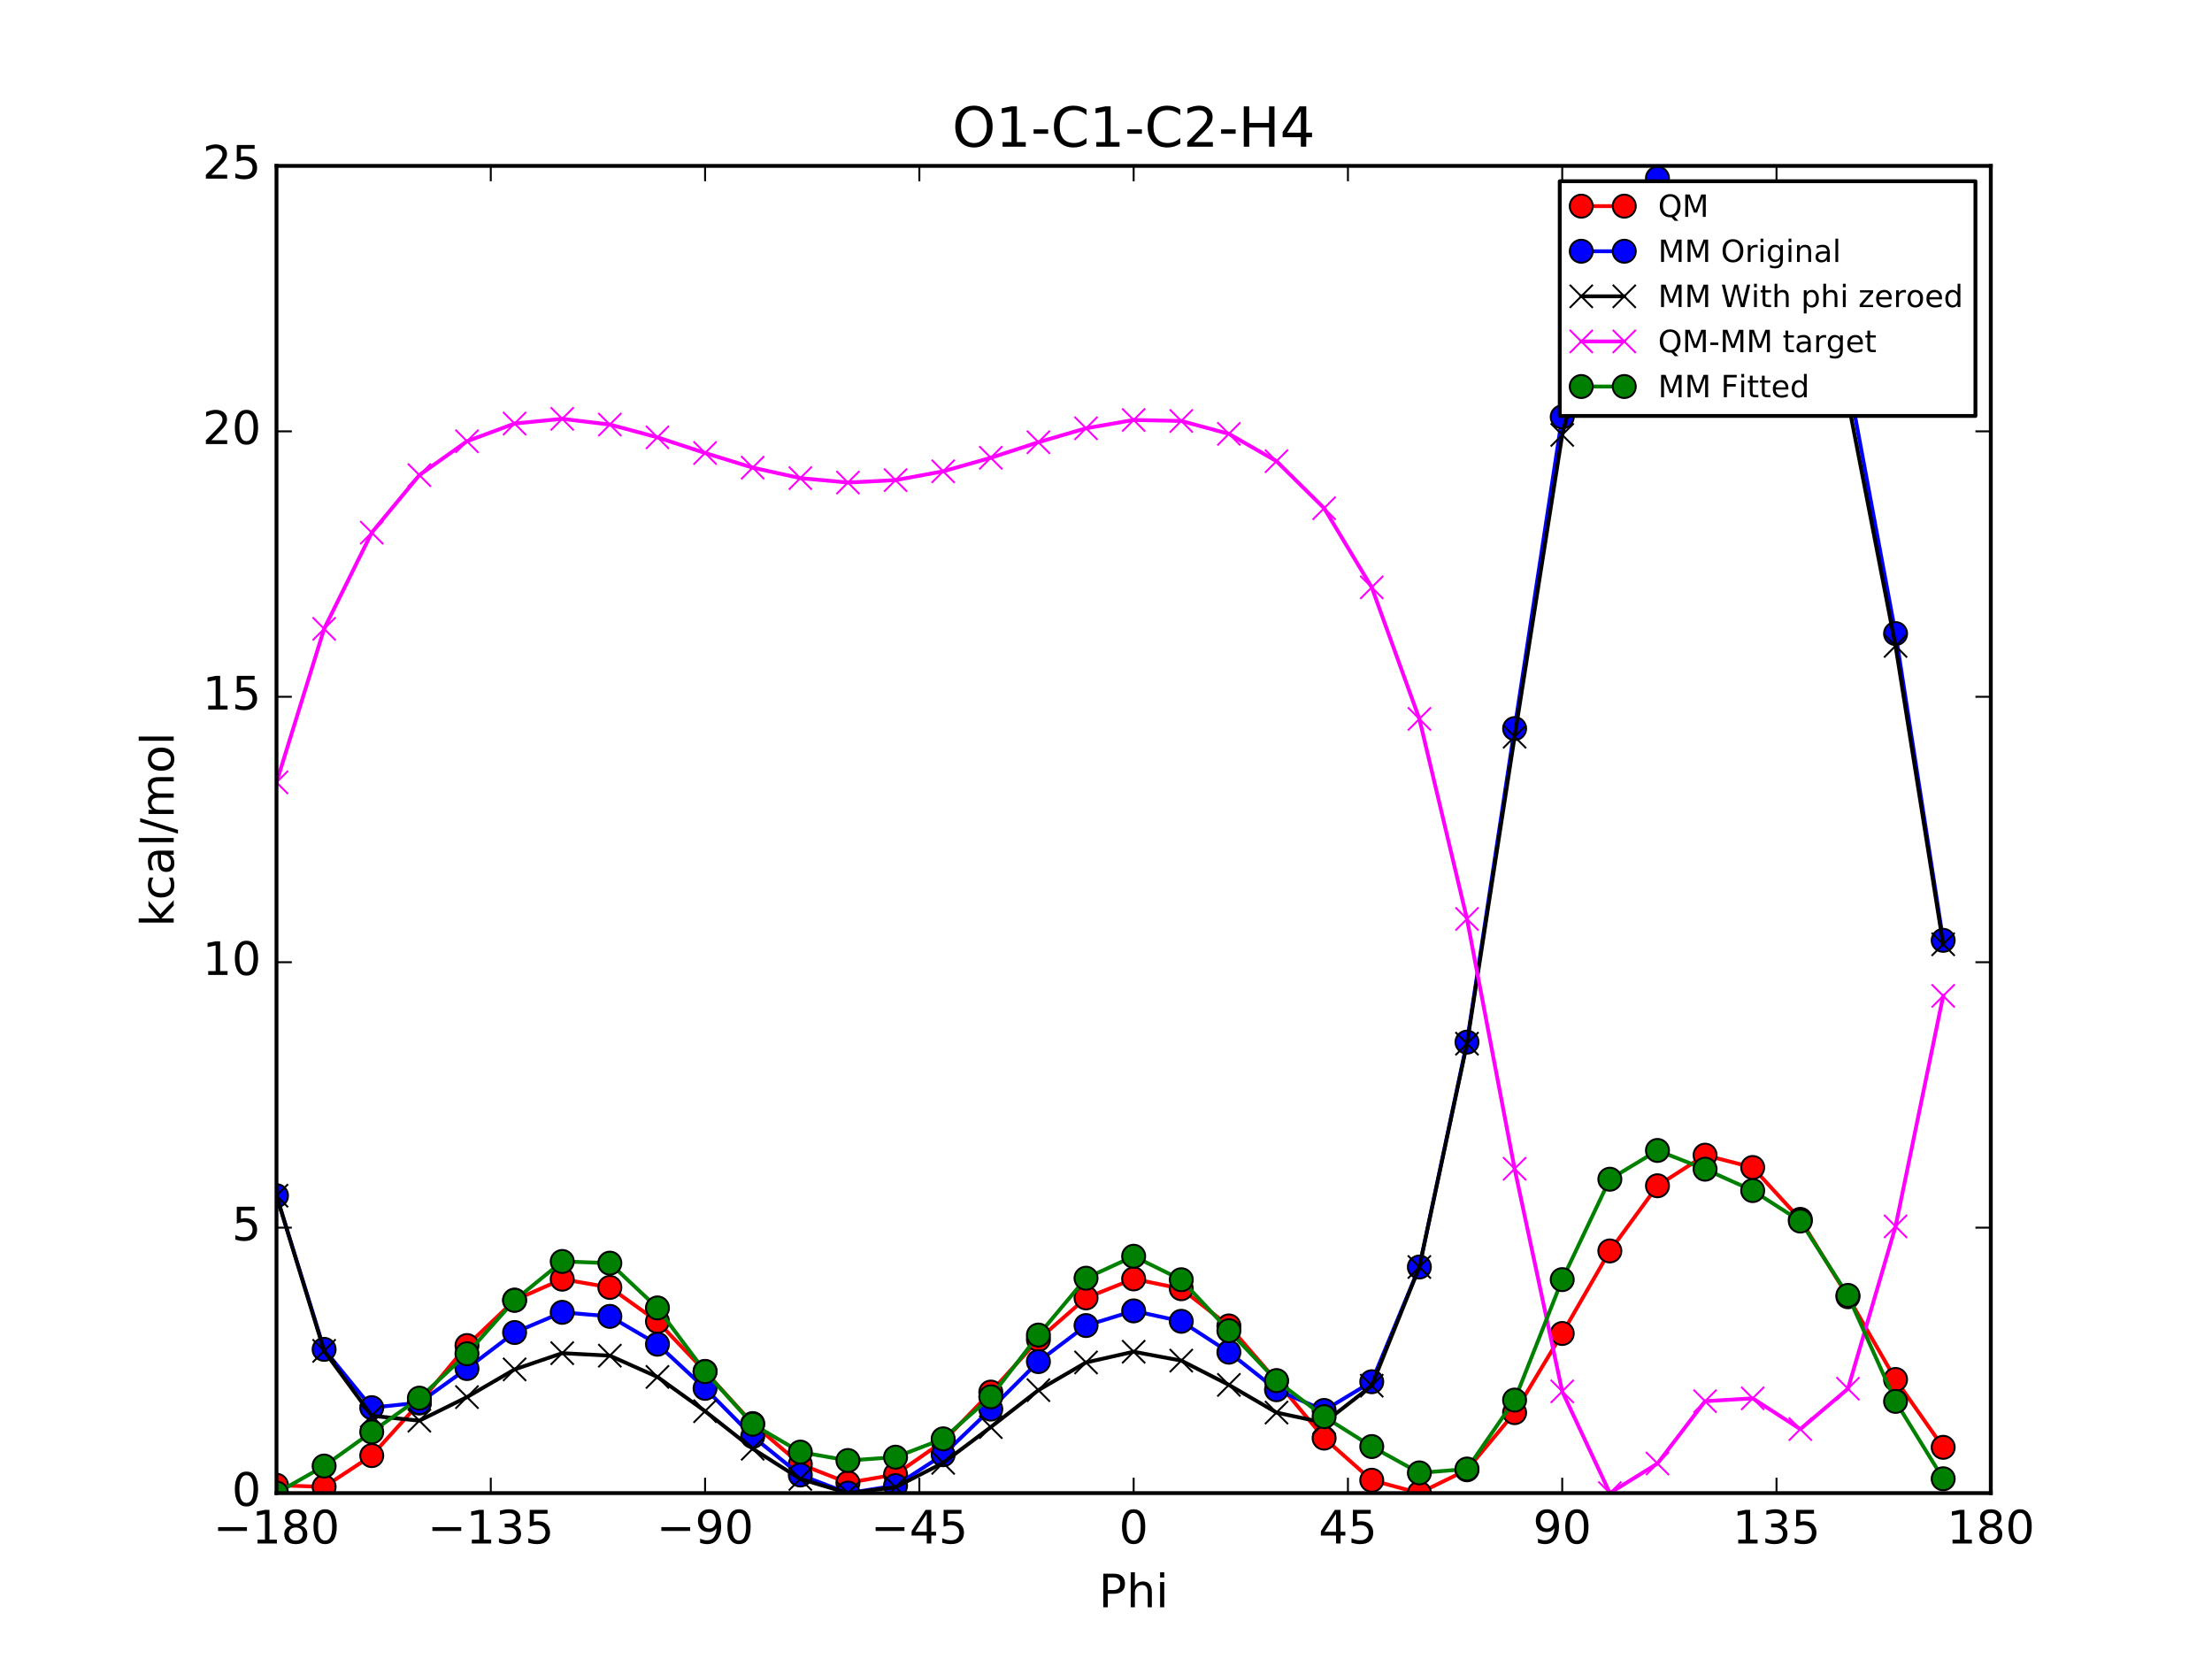 <?xml version="1.0" encoding="utf-8" standalone="no"?>
<!DOCTYPE svg PUBLIC "-//W3C//DTD SVG 1.1//EN"
  "http://www.w3.org/Graphics/SVG/1.1/DTD/svg11.dtd">
<!-- Created with matplotlib (http://matplotlib.org/) -->
<svg height="432pt" version="1.1" viewBox="0 0 576 432" width="576pt" xmlns="http://www.w3.org/2000/svg" xmlns:xlink="http://www.w3.org/1999/xlink">
 <defs>
  <style type="text/css">
*{stroke-linecap:butt;stroke-linejoin:round;stroke-miterlimit:100000;}
  </style>
 </defs>
 <g id="figure_1">
  <g id="patch_1">
   <path d="M 0 432 
L 576 432 
L 576 0 
L 0 0 
z
" style="fill:#ffffff;"/>
  </g>
  <g id="axes_1">
   <g id="patch_2">
    <path d="M 72 388.8 
L 518.4 388.8 
L 518.4 43.2 
L 72 43.2 
z
" style="fill:#ffffff;"/>
   </g>
   <g id="line2d_1">
    <path clip-path="url(#p643466722b)" d="M 72 386.752 
L 84.4 387.183 
L 96.8 379.037 
L 109.2 365.33 
L 121.6 350.375 
L 134 338.556 
L 146.4 333.095 
L 158.8 335.239 
L 171.2 344.104 
L 183.6 357.101 
L 196 370.691 
L 208.4 381.286 
L 220.8 386.123 
L 233.2 383.95 
L 245.6 375.325 
L 258 362.489 
L 270.4 348.814 
L 282.8 337.973 
L 295.2 333.023 
L 307.6 335.584 
L 320 345.268 
L 332.4 359.585 
L 344.8 374.48 
L 357.2 385.446 
L 369.6 388.8 
L 382 382.728 
L 394.4 367.85 
L 406.8 347.234 
L 419.2 325.74 
L 431.6 308.773 
L 444 300.803 
L 456.4 304.013 
L 468.8 317.522 
L 481.2 337.668 
L 493.6 359.212 
L 506 376.88 
" style="fill:none;stroke:#ff0000;stroke-linecap:square;"/>
    <defs>
     <path d="M 0 3 
C 0.796 3 1.559 2.684 2.121 2.121 
C 2.684 1.559 3 0.796 3 0 
C 3 -0.796 2.684 -1.559 2.121 -2.121 
C 1.559 -2.684 0.796 -3 0 -3 
C -0.796 -3 -1.559 -2.684 -2.121 -2.121 
C -2.684 -1.559 -3 -0.796 -3 0 
C -3 0.796 -2.684 1.559 -2.121 2.121 
C -1.559 2.684 -0.796 3 0 3 
z
" id="m9dddfd7cde" style="stroke:#000000;stroke-width:0.5;"/>
    </defs>
    <g clip-path="url(#p643466722b)">
     <use style="fill:#ff0000;stroke:#000000;stroke-width:0.5;" x="72" xlink:href="#m9dddfd7cde" y="386.752"/>
     <use style="fill:#ff0000;stroke:#000000;stroke-width:0.5;" x="84.4" xlink:href="#m9dddfd7cde" y="387.183"/>
     <use style="fill:#ff0000;stroke:#000000;stroke-width:0.5;" x="96.8" xlink:href="#m9dddfd7cde" y="379.037"/>
     <use style="fill:#ff0000;stroke:#000000;stroke-width:0.5;" x="109.2" xlink:href="#m9dddfd7cde" y="365.33"/>
     <use style="fill:#ff0000;stroke:#000000;stroke-width:0.5;" x="121.6" xlink:href="#m9dddfd7cde" y="350.375"/>
     <use style="fill:#ff0000;stroke:#000000;stroke-width:0.5;" x="134" xlink:href="#m9dddfd7cde" y="338.556"/>
     <use style="fill:#ff0000;stroke:#000000;stroke-width:0.5;" x="146.4" xlink:href="#m9dddfd7cde" y="333.095"/>
     <use style="fill:#ff0000;stroke:#000000;stroke-width:0.5;" x="158.8" xlink:href="#m9dddfd7cde" y="335.239"/>
     <use style="fill:#ff0000;stroke:#000000;stroke-width:0.5;" x="171.2" xlink:href="#m9dddfd7cde" y="344.104"/>
     <use style="fill:#ff0000;stroke:#000000;stroke-width:0.5;" x="183.6" xlink:href="#m9dddfd7cde" y="357.101"/>
     <use style="fill:#ff0000;stroke:#000000;stroke-width:0.5;" x="196" xlink:href="#m9dddfd7cde" y="370.691"/>
     <use style="fill:#ff0000;stroke:#000000;stroke-width:0.5;" x="208.4" xlink:href="#m9dddfd7cde" y="381.286"/>
     <use style="fill:#ff0000;stroke:#000000;stroke-width:0.5;" x="220.8" xlink:href="#m9dddfd7cde" y="386.123"/>
     <use style="fill:#ff0000;stroke:#000000;stroke-width:0.5;" x="233.2" xlink:href="#m9dddfd7cde" y="383.95"/>
     <use style="fill:#ff0000;stroke:#000000;stroke-width:0.5;" x="245.6" xlink:href="#m9dddfd7cde" y="375.325"/>
     <use style="fill:#ff0000;stroke:#000000;stroke-width:0.5;" x="258" xlink:href="#m9dddfd7cde" y="362.489"/>
     <use style="fill:#ff0000;stroke:#000000;stroke-width:0.5;" x="270.4" xlink:href="#m9dddfd7cde" y="348.814"/>
     <use style="fill:#ff0000;stroke:#000000;stroke-width:0.5;" x="282.8" xlink:href="#m9dddfd7cde" y="337.973"/>
     <use style="fill:#ff0000;stroke:#000000;stroke-width:0.5;" x="295.2" xlink:href="#m9dddfd7cde" y="333.023"/>
     <use style="fill:#ff0000;stroke:#000000;stroke-width:0.5;" x="307.6" xlink:href="#m9dddfd7cde" y="335.584"/>
     <use style="fill:#ff0000;stroke:#000000;stroke-width:0.5;" x="320" xlink:href="#m9dddfd7cde" y="345.268"/>
     <use style="fill:#ff0000;stroke:#000000;stroke-width:0.5;" x="332.4" xlink:href="#m9dddfd7cde" y="359.585"/>
     <use style="fill:#ff0000;stroke:#000000;stroke-width:0.5;" x="344.8" xlink:href="#m9dddfd7cde" y="374.48"/>
     <use style="fill:#ff0000;stroke:#000000;stroke-width:0.5;" x="357.2" xlink:href="#m9dddfd7cde" y="385.446"/>
     <use style="fill:#ff0000;stroke:#000000;stroke-width:0.5;" x="369.6" xlink:href="#m9dddfd7cde" y="388.8"/>
     <use style="fill:#ff0000;stroke:#000000;stroke-width:0.5;" x="382" xlink:href="#m9dddfd7cde" y="382.728"/>
     <use style="fill:#ff0000;stroke:#000000;stroke-width:0.5;" x="394.4" xlink:href="#m9dddfd7cde" y="367.85"/>
     <use style="fill:#ff0000;stroke:#000000;stroke-width:0.5;" x="406.8" xlink:href="#m9dddfd7cde" y="347.234"/>
     <use style="fill:#ff0000;stroke:#000000;stroke-width:0.5;" x="419.2" xlink:href="#m9dddfd7cde" y="325.74"/>
     <use style="fill:#ff0000;stroke:#000000;stroke-width:0.5;" x="431.6" xlink:href="#m9dddfd7cde" y="308.773"/>
     <use style="fill:#ff0000;stroke:#000000;stroke-width:0.5;" x="444" xlink:href="#m9dddfd7cde" y="300.803"/>
     <use style="fill:#ff0000;stroke:#000000;stroke-width:0.5;" x="456.4" xlink:href="#m9dddfd7cde" y="304.013"/>
     <use style="fill:#ff0000;stroke:#000000;stroke-width:0.5;" x="468.8" xlink:href="#m9dddfd7cde" y="317.522"/>
     <use style="fill:#ff0000;stroke:#000000;stroke-width:0.5;" x="481.2" xlink:href="#m9dddfd7cde" y="337.668"/>
     <use style="fill:#ff0000;stroke:#000000;stroke-width:0.5;" x="493.6" xlink:href="#m9dddfd7cde" y="359.212"/>
     <use style="fill:#ff0000;stroke:#000000;stroke-width:0.5;" x="506" xlink:href="#m9dddfd7cde" y="376.88"/>
    </g>
   </g>
   <g id="line2d_2">
    <path clip-path="url(#p643466722b)" d="M 72 311.354 
L 84.4 351.366 
L 96.8 366.552 
L 109.2 365.249 
L 121.6 356.369 
L 134 346.983 
L 146.4 341.728 
L 158.8 342.777 
L 171.2 350.033 
L 183.6 361.523 
L 196 374.046 
L 208.4 384.083 
L 220.8 388.8 
L 233.2 386.86 
L 245.6 378.811 
L 258 366.927 
L 270.4 354.559 
L 282.8 345.171 
L 295.2 341.355 
L 307.6 344.063 
L 320 352.106 
L 332.4 361.884 
L 344.8 367.273 
L 357.2 359.803 
L 369.6 329.926 
L 382 271.369 
L 394.4 189.721 
L 406.8 108.557 
L 419.2 57.837 
L 431.6 46.399 
L 444 53.629 
L 456.4 57.977 
L 468.8 65.193 
L 481.2 98.431 
L 493.6 164.991 
L 506 244.863 
" style="fill:none;stroke:#0000ff;stroke-linecap:square;"/>
    <defs>
     <path d="M 0 3 
C 0.796 3 1.559 2.684 2.121 2.121 
C 2.684 1.559 3 0.796 3 0 
C 3 -0.796 2.684 -1.559 2.121 -2.121 
C 1.559 -2.684 0.796 -3 0 -3 
C -0.796 -3 -1.559 -2.684 -2.121 -2.121 
C -2.684 -1.559 -3 -0.796 -3 0 
C -3 0.796 -2.684 1.559 -2.121 2.121 
C -1.559 2.684 -0.796 3 0 3 
z
" id="m880f653f61" style="stroke:#000000;stroke-width:0.5;"/>
    </defs>
    <g clip-path="url(#p643466722b)">
     <use style="fill:#0000ff;stroke:#000000;stroke-width:0.5;" x="72" xlink:href="#m880f653f61" y="311.354"/>
     <use style="fill:#0000ff;stroke:#000000;stroke-width:0.5;" x="84.4" xlink:href="#m880f653f61" y="351.366"/>
     <use style="fill:#0000ff;stroke:#000000;stroke-width:0.5;" x="96.8" xlink:href="#m880f653f61" y="366.552"/>
     <use style="fill:#0000ff;stroke:#000000;stroke-width:0.5;" x="109.2" xlink:href="#m880f653f61" y="365.249"/>
     <use style="fill:#0000ff;stroke:#000000;stroke-width:0.5;" x="121.6" xlink:href="#m880f653f61" y="356.369"/>
     <use style="fill:#0000ff;stroke:#000000;stroke-width:0.5;" x="134" xlink:href="#m880f653f61" y="346.983"/>
     <use style="fill:#0000ff;stroke:#000000;stroke-width:0.5;" x="146.4" xlink:href="#m880f653f61" y="341.728"/>
     <use style="fill:#0000ff;stroke:#000000;stroke-width:0.5;" x="158.8" xlink:href="#m880f653f61" y="342.777"/>
     <use style="fill:#0000ff;stroke:#000000;stroke-width:0.5;" x="171.2" xlink:href="#m880f653f61" y="350.033"/>
     <use style="fill:#0000ff;stroke:#000000;stroke-width:0.5;" x="183.6" xlink:href="#m880f653f61" y="361.523"/>
     <use style="fill:#0000ff;stroke:#000000;stroke-width:0.5;" x="196" xlink:href="#m880f653f61" y="374.046"/>
     <use style="fill:#0000ff;stroke:#000000;stroke-width:0.5;" x="208.4" xlink:href="#m880f653f61" y="384.083"/>
     <use style="fill:#0000ff;stroke:#000000;stroke-width:0.5;" x="220.8" xlink:href="#m880f653f61" y="388.8"/>
     <use style="fill:#0000ff;stroke:#000000;stroke-width:0.5;" x="233.2" xlink:href="#m880f653f61" y="386.86"/>
     <use style="fill:#0000ff;stroke:#000000;stroke-width:0.5;" x="245.6" xlink:href="#m880f653f61" y="378.811"/>
     <use style="fill:#0000ff;stroke:#000000;stroke-width:0.5;" x="258" xlink:href="#m880f653f61" y="366.927"/>
     <use style="fill:#0000ff;stroke:#000000;stroke-width:0.5;" x="270.4" xlink:href="#m880f653f61" y="354.559"/>
     <use style="fill:#0000ff;stroke:#000000;stroke-width:0.5;" x="282.8" xlink:href="#m880f653f61" y="345.171"/>
     <use style="fill:#0000ff;stroke:#000000;stroke-width:0.5;" x="295.2" xlink:href="#m880f653f61" y="341.355"/>
     <use style="fill:#0000ff;stroke:#000000;stroke-width:0.5;" x="307.6" xlink:href="#m880f653f61" y="344.063"/>
     <use style="fill:#0000ff;stroke:#000000;stroke-width:0.5;" x="320" xlink:href="#m880f653f61" y="352.106"/>
     <use style="fill:#0000ff;stroke:#000000;stroke-width:0.5;" x="332.4" xlink:href="#m880f653f61" y="361.884"/>
     <use style="fill:#0000ff;stroke:#000000;stroke-width:0.5;" x="344.8" xlink:href="#m880f653f61" y="367.273"/>
     <use style="fill:#0000ff;stroke:#000000;stroke-width:0.5;" x="357.2" xlink:href="#m880f653f61" y="359.803"/>
     <use style="fill:#0000ff;stroke:#000000;stroke-width:0.5;" x="369.6" xlink:href="#m880f653f61" y="329.926"/>
     <use style="fill:#0000ff;stroke:#000000;stroke-width:0.5;" x="382" xlink:href="#m880f653f61" y="271.369"/>
     <use style="fill:#0000ff;stroke:#000000;stroke-width:0.5;" x="394.4" xlink:href="#m880f653f61" y="189.721"/>
     <use style="fill:#0000ff;stroke:#000000;stroke-width:0.5;" x="406.8" xlink:href="#m880f653f61" y="108.557"/>
     <use style="fill:#0000ff;stroke:#000000;stroke-width:0.5;" x="419.2" xlink:href="#m880f653f61" y="57.837"/>
     <use style="fill:#0000ff;stroke:#000000;stroke-width:0.5;" x="431.6" xlink:href="#m880f653f61" y="46.399"/>
     <use style="fill:#0000ff;stroke:#000000;stroke-width:0.5;" x="444" xlink:href="#m880f653f61" y="53.629"/>
     <use style="fill:#0000ff;stroke:#000000;stroke-width:0.5;" x="456.4" xlink:href="#m880f653f61" y="57.977"/>
     <use style="fill:#0000ff;stroke:#000000;stroke-width:0.5;" x="468.8" xlink:href="#m880f653f61" y="65.193"/>
     <use style="fill:#0000ff;stroke:#000000;stroke-width:0.5;" x="481.2" xlink:href="#m880f653f61" y="98.431"/>
     <use style="fill:#0000ff;stroke:#000000;stroke-width:0.5;" x="493.6" xlink:href="#m880f653f61" y="164.991"/>
     <use style="fill:#0000ff;stroke:#000000;stroke-width:0.5;" x="506" xlink:href="#m880f653f61" y="244.863"/>
    </g>
   </g>
   <g id="line2d_3">
    <path clip-path="url(#p643466722b)" d="M 72 311.354 
L 84.4 351.765 
L 96.8 368.668 
L 109.2 369.939 
L 121.6 363.801 
L 134 356.592 
L 146.4 352.363 
L 158.8 353.013 
L 171.2 358.552 
L 183.6 367.468 
L 196 377.248 
L 208.4 385.109 
L 220.8 388.8 
L 233.2 387.259 
L 245.6 380.926 
L 258 371.617 
L 270.4 361.992 
L 282.8 354.779 
L 295.2 351.99 
L 307.6 354.299 
L 320 360.625 
L 332.4 367.828 
L 344.8 370.474 
L 357.2 360.829 
L 369.6 329.926 
L 382 271.768 
L 394.4 191.836 
L 406.8 113.247 
L 419.2 65.27 
L 431.6 56.008 
L 444 64.264 
L 456.4 68.213 
L 468.8 73.712 
L 481.2 104.376 
L 493.6 168.193 
L 506 245.889 
" style="fill:none;stroke:#000000;stroke-linecap:square;"/>
    <defs>
     <path d="M -3 3 
L 3 -3 
M -3 -3 
L 3 3 
" id="m461d863c5c" style="stroke:#000000;stroke-width:0.5;"/>
    </defs>
    <g clip-path="url(#p643466722b)">
     <use style="stroke:#000000;stroke-width:0.5;" x="72" xlink:href="#m461d863c5c" y="311.354"/>
     <use style="stroke:#000000;stroke-width:0.5;" x="84.4" xlink:href="#m461d863c5c" y="351.765"/>
     <use style="stroke:#000000;stroke-width:0.5;" x="96.8" xlink:href="#m461d863c5c" y="368.668"/>
     <use style="stroke:#000000;stroke-width:0.5;" x="109.2" xlink:href="#m461d863c5c" y="369.939"/>
     <use style="stroke:#000000;stroke-width:0.5;" x="121.6" xlink:href="#m461d863c5c" y="363.801"/>
     <use style="stroke:#000000;stroke-width:0.5;" x="134" xlink:href="#m461d863c5c" y="356.592"/>
     <use style="stroke:#000000;stroke-width:0.5;" x="146.4" xlink:href="#m461d863c5c" y="352.363"/>
     <use style="stroke:#000000;stroke-width:0.5;" x="158.8" xlink:href="#m461d863c5c" y="353.013"/>
     <use style="stroke:#000000;stroke-width:0.5;" x="171.2" xlink:href="#m461d863c5c" y="358.552"/>
     <use style="stroke:#000000;stroke-width:0.5;" x="183.6" xlink:href="#m461d863c5c" y="367.468"/>
     <use style="stroke:#000000;stroke-width:0.5;" x="196" xlink:href="#m461d863c5c" y="377.248"/>
     <use style="stroke:#000000;stroke-width:0.5;" x="208.4" xlink:href="#m461d863c5c" y="385.109"/>
     <use style="stroke:#000000;stroke-width:0.5;" x="220.8" xlink:href="#m461d863c5c" y="388.8"/>
     <use style="stroke:#000000;stroke-width:0.5;" x="233.2" xlink:href="#m461d863c5c" y="387.259"/>
     <use style="stroke:#000000;stroke-width:0.5;" x="245.6" xlink:href="#m461d863c5c" y="380.926"/>
     <use style="stroke:#000000;stroke-width:0.5;" x="258" xlink:href="#m461d863c5c" y="371.617"/>
     <use style="stroke:#000000;stroke-width:0.5;" x="270.4" xlink:href="#m461d863c5c" y="361.992"/>
     <use style="stroke:#000000;stroke-width:0.5;" x="282.8" xlink:href="#m461d863c5c" y="354.779"/>
     <use style="stroke:#000000;stroke-width:0.5;" x="295.2" xlink:href="#m461d863c5c" y="351.99"/>
     <use style="stroke:#000000;stroke-width:0.5;" x="307.6" xlink:href="#m461d863c5c" y="354.299"/>
     <use style="stroke:#000000;stroke-width:0.5;" x="320" xlink:href="#m461d863c5c" y="360.625"/>
     <use style="stroke:#000000;stroke-width:0.5;" x="332.4" xlink:href="#m461d863c5c" y="367.828"/>
     <use style="stroke:#000000;stroke-width:0.5;" x="344.8" xlink:href="#m461d863c5c" y="370.474"/>
     <use style="stroke:#000000;stroke-width:0.5;" x="357.2" xlink:href="#m461d863c5c" y="360.829"/>
     <use style="stroke:#000000;stroke-width:0.5;" x="369.6" xlink:href="#m461d863c5c" y="329.926"/>
     <use style="stroke:#000000;stroke-width:0.5;" x="382" xlink:href="#m461d863c5c" y="271.768"/>
     <use style="stroke:#000000;stroke-width:0.5;" x="394.4" xlink:href="#m461d863c5c" y="191.836"/>
     <use style="stroke:#000000;stroke-width:0.5;" x="406.8" xlink:href="#m461d863c5c" y="113.247"/>
     <use style="stroke:#000000;stroke-width:0.5;" x="419.2" xlink:href="#m461d863c5c" y="65.27"/>
     <use style="stroke:#000000;stroke-width:0.5;" x="431.6" xlink:href="#m461d863c5c" y="56.008"/>
     <use style="stroke:#000000;stroke-width:0.5;" x="444" xlink:href="#m461d863c5c" y="64.264"/>
     <use style="stroke:#000000;stroke-width:0.5;" x="456.4" xlink:href="#m461d863c5c" y="68.213"/>
     <use style="stroke:#000000;stroke-width:0.5;" x="468.8" xlink:href="#m461d863c5c" y="73.712"/>
     <use style="stroke:#000000;stroke-width:0.5;" x="481.2" xlink:href="#m461d863c5c" y="104.376"/>
     <use style="stroke:#000000;stroke-width:0.5;" x="493.6" xlink:href="#m461d863c5c" y="168.193"/>
     <use style="stroke:#000000;stroke-width:0.5;" x="506" xlink:href="#m461d863c5c" y="245.889"/>
    </g>
   </g>
   <g id="line2d_4">
    <path clip-path="url(#p643466722b)" d="M 72 203.729 
L 84.4 163.749 
L 96.8 138.699 
L 109.2 123.721 
L 121.6 114.903 
L 134 110.294 
L 146.4 109.063 
L 158.8 110.557 
L 171.2 113.882 
L 183.6 117.963 
L 196 121.773 
L 208.4 124.506 
L 220.8 125.653 
L 233.2 125.021 
L 245.6 122.729 
L 258 119.203 
L 270.4 115.153 
L 282.8 111.524 
L 295.2 109.363 
L 307.6 109.615 
L 320 112.973 
L 332.4 120.087 
L 344.8 132.336 
L 357.2 152.947 
L 369.6 187.204 
L 382 239.29 
L 394.4 304.344 
L 406.8 362.318 
L 419.2 388.8 
L 431.6 381.095 
L 444 364.87 
L 456.4 364.131 
L 468.8 372.14 
L 481.2 361.622 
L 493.6 319.349 
L 506 259.321 
" style="fill:none;stroke:#ff00ff;stroke-linecap:square;"/>
    <defs>
     <path d="M -3 3 
L 3 -3 
M -3 -3 
L 3 3 
" id="mdc0b531f4a" style="stroke:#ff00ff;stroke-width:0.5;"/>
    </defs>
    <g clip-path="url(#p643466722b)">
     <use style="fill:#ff00ff;stroke:#ff00ff;stroke-width:0.5;" x="72" xlink:href="#mdc0b531f4a" y="203.729"/>
     <use style="fill:#ff00ff;stroke:#ff00ff;stroke-width:0.5;" x="84.4" xlink:href="#mdc0b531f4a" y="163.749"/>
     <use style="fill:#ff00ff;stroke:#ff00ff;stroke-width:0.5;" x="96.8" xlink:href="#mdc0b531f4a" y="138.699"/>
     <use style="fill:#ff00ff;stroke:#ff00ff;stroke-width:0.5;" x="109.2" xlink:href="#mdc0b531f4a" y="123.721"/>
     <use style="fill:#ff00ff;stroke:#ff00ff;stroke-width:0.5;" x="121.6" xlink:href="#mdc0b531f4a" y="114.903"/>
     <use style="fill:#ff00ff;stroke:#ff00ff;stroke-width:0.5;" x="134" xlink:href="#mdc0b531f4a" y="110.294"/>
     <use style="fill:#ff00ff;stroke:#ff00ff;stroke-width:0.5;" x="146.4" xlink:href="#mdc0b531f4a" y="109.063"/>
     <use style="fill:#ff00ff;stroke:#ff00ff;stroke-width:0.5;" x="158.8" xlink:href="#mdc0b531f4a" y="110.557"/>
     <use style="fill:#ff00ff;stroke:#ff00ff;stroke-width:0.5;" x="171.2" xlink:href="#mdc0b531f4a" y="113.882"/>
     <use style="fill:#ff00ff;stroke:#ff00ff;stroke-width:0.5;" x="183.6" xlink:href="#mdc0b531f4a" y="117.963"/>
     <use style="fill:#ff00ff;stroke:#ff00ff;stroke-width:0.5;" x="196" xlink:href="#mdc0b531f4a" y="121.773"/>
     <use style="fill:#ff00ff;stroke:#ff00ff;stroke-width:0.5;" x="208.4" xlink:href="#mdc0b531f4a" y="124.506"/>
     <use style="fill:#ff00ff;stroke:#ff00ff;stroke-width:0.5;" x="220.8" xlink:href="#mdc0b531f4a" y="125.653"/>
     <use style="fill:#ff00ff;stroke:#ff00ff;stroke-width:0.5;" x="233.2" xlink:href="#mdc0b531f4a" y="125.021"/>
     <use style="fill:#ff00ff;stroke:#ff00ff;stroke-width:0.5;" x="245.6" xlink:href="#mdc0b531f4a" y="122.729"/>
     <use style="fill:#ff00ff;stroke:#ff00ff;stroke-width:0.5;" x="258" xlink:href="#mdc0b531f4a" y="119.203"/>
     <use style="fill:#ff00ff;stroke:#ff00ff;stroke-width:0.5;" x="270.4" xlink:href="#mdc0b531f4a" y="115.153"/>
     <use style="fill:#ff00ff;stroke:#ff00ff;stroke-width:0.5;" x="282.8" xlink:href="#mdc0b531f4a" y="111.524"/>
     <use style="fill:#ff00ff;stroke:#ff00ff;stroke-width:0.5;" x="295.2" xlink:href="#mdc0b531f4a" y="109.363"/>
     <use style="fill:#ff00ff;stroke:#ff00ff;stroke-width:0.5;" x="307.6" xlink:href="#mdc0b531f4a" y="109.615"/>
     <use style="fill:#ff00ff;stroke:#ff00ff;stroke-width:0.5;" x="320" xlink:href="#mdc0b531f4a" y="112.973"/>
     <use style="fill:#ff00ff;stroke:#ff00ff;stroke-width:0.5;" x="332.4" xlink:href="#mdc0b531f4a" y="120.087"/>
     <use style="fill:#ff00ff;stroke:#ff00ff;stroke-width:0.5;" x="344.8" xlink:href="#mdc0b531f4a" y="132.336"/>
     <use style="fill:#ff00ff;stroke:#ff00ff;stroke-width:0.5;" x="357.2" xlink:href="#mdc0b531f4a" y="152.947"/>
     <use style="fill:#ff00ff;stroke:#ff00ff;stroke-width:0.5;" x="369.6" xlink:href="#mdc0b531f4a" y="187.204"/>
     <use style="fill:#ff00ff;stroke:#ff00ff;stroke-width:0.5;" x="382" xlink:href="#mdc0b531f4a" y="239.29"/>
     <use style="fill:#ff00ff;stroke:#ff00ff;stroke-width:0.5;" x="394.4" xlink:href="#mdc0b531f4a" y="304.344"/>
     <use style="fill:#ff00ff;stroke:#ff00ff;stroke-width:0.5;" x="406.8" xlink:href="#mdc0b531f4a" y="362.318"/>
     <use style="fill:#ff00ff;stroke:#ff00ff;stroke-width:0.5;" x="419.2" xlink:href="#mdc0b531f4a" y="388.8"/>
     <use style="fill:#ff00ff;stroke:#ff00ff;stroke-width:0.5;" x="431.6" xlink:href="#mdc0b531f4a" y="381.095"/>
     <use style="fill:#ff00ff;stroke:#ff00ff;stroke-width:0.5;" x="444" xlink:href="#mdc0b531f4a" y="364.87"/>
     <use style="fill:#ff00ff;stroke:#ff00ff;stroke-width:0.5;" x="456.4" xlink:href="#mdc0b531f4a" y="364.131"/>
     <use style="fill:#ff00ff;stroke:#ff00ff;stroke-width:0.5;" x="468.8" xlink:href="#mdc0b531f4a" y="372.14"/>
     <use style="fill:#ff00ff;stroke:#ff00ff;stroke-width:0.5;" x="481.2" xlink:href="#mdc0b531f4a" y="361.622"/>
     <use style="fill:#ff00ff;stroke:#ff00ff;stroke-width:0.5;" x="493.6" xlink:href="#mdc0b531f4a" y="319.349"/>
     <use style="fill:#ff00ff;stroke:#ff00ff;stroke-width:0.5;" x="506" xlink:href="#mdc0b531f4a" y="259.321"/>
    </g>
   </g>
   <g id="line2d_5">
    <path clip-path="url(#p643466722b)" d="M 72 388.8 
L 84.4 381.755 
L 96.8 372.877 
L 109.2 364.071 
L 121.6 352.515 
L 134 338.594 
L 146.4 328.482 
L 158.8 328.919 
L 171.2 340.578 
L 183.6 357.172 
L 196 370.865 
L 208.4 378.121 
L 220.8 380.309 
L 233.2 379.447 
L 245.6 374.671 
L 258 363.722 
L 270.4 347.648 
L 282.8 332.842 
L 295.2 327.124 
L 307.6 333.241 
L 320 346.517 
L 332.4 359.509 
L 344.8 368.896 
L 357.2 376.679 
L 369.6 383.535 
L 382 382.533 
L 394.4 364.573 
L 406.8 333.209 
L 419.2 307.067 
L 431.6 299.575 
L 444 304.455 
L 456.4 310.023 
L 468.8 317.963 
L 481.2 337.316 
L 493.6 364.918 
L 506 385.068 
" style="fill:none;stroke:#008000;stroke-linecap:square;"/>
    <defs>
     <path d="M 0 3 
C 0.796 3 1.559 2.684 2.121 2.121 
C 2.684 1.559 3 0.796 3 0 
C 3 -0.796 2.684 -1.559 2.121 -2.121 
C 1.559 -2.684 0.796 -3 0 -3 
C -0.796 -3 -1.559 -2.684 -2.121 -2.121 
C -2.684 -1.559 -3 -0.796 -3 0 
C -3 0.796 -2.684 1.559 -2.121 2.121 
C -1.559 2.684 -0.796 3 0 3 
z
" id="ma24c9e1851" style="stroke:#000000;stroke-width:0.5;"/>
    </defs>
    <g clip-path="url(#p643466722b)">
     <use style="fill:#008000;stroke:#000000;stroke-width:0.5;" x="72" xlink:href="#ma24c9e1851" y="388.8"/>
     <use style="fill:#008000;stroke:#000000;stroke-width:0.5;" x="84.4" xlink:href="#ma24c9e1851" y="381.755"/>
     <use style="fill:#008000;stroke:#000000;stroke-width:0.5;" x="96.8" xlink:href="#ma24c9e1851" y="372.877"/>
     <use style="fill:#008000;stroke:#000000;stroke-width:0.5;" x="109.2" xlink:href="#ma24c9e1851" y="364.071"/>
     <use style="fill:#008000;stroke:#000000;stroke-width:0.5;" x="121.6" xlink:href="#ma24c9e1851" y="352.515"/>
     <use style="fill:#008000;stroke:#000000;stroke-width:0.5;" x="134" xlink:href="#ma24c9e1851" y="338.594"/>
     <use style="fill:#008000;stroke:#000000;stroke-width:0.5;" x="146.4" xlink:href="#ma24c9e1851" y="328.482"/>
     <use style="fill:#008000;stroke:#000000;stroke-width:0.5;" x="158.8" xlink:href="#ma24c9e1851" y="328.919"/>
     <use style="fill:#008000;stroke:#000000;stroke-width:0.5;" x="171.2" xlink:href="#ma24c9e1851" y="340.578"/>
     <use style="fill:#008000;stroke:#000000;stroke-width:0.5;" x="183.6" xlink:href="#ma24c9e1851" y="357.172"/>
     <use style="fill:#008000;stroke:#000000;stroke-width:0.5;" x="196" xlink:href="#ma24c9e1851" y="370.865"/>
     <use style="fill:#008000;stroke:#000000;stroke-width:0.5;" x="208.4" xlink:href="#ma24c9e1851" y="378.121"/>
     <use style="fill:#008000;stroke:#000000;stroke-width:0.5;" x="220.8" xlink:href="#ma24c9e1851" y="380.309"/>
     <use style="fill:#008000;stroke:#000000;stroke-width:0.5;" x="233.2" xlink:href="#ma24c9e1851" y="379.447"/>
     <use style="fill:#008000;stroke:#000000;stroke-width:0.5;" x="245.6" xlink:href="#ma24c9e1851" y="374.671"/>
     <use style="fill:#008000;stroke:#000000;stroke-width:0.5;" x="258" xlink:href="#ma24c9e1851" y="363.722"/>
     <use style="fill:#008000;stroke:#000000;stroke-width:0.5;" x="270.4" xlink:href="#ma24c9e1851" y="347.648"/>
     <use style="fill:#008000;stroke:#000000;stroke-width:0.5;" x="282.8" xlink:href="#ma24c9e1851" y="332.842"/>
     <use style="fill:#008000;stroke:#000000;stroke-width:0.5;" x="295.2" xlink:href="#ma24c9e1851" y="327.124"/>
     <use style="fill:#008000;stroke:#000000;stroke-width:0.5;" x="307.6" xlink:href="#ma24c9e1851" y="333.241"/>
     <use style="fill:#008000;stroke:#000000;stroke-width:0.5;" x="320" xlink:href="#ma24c9e1851" y="346.517"/>
     <use style="fill:#008000;stroke:#000000;stroke-width:0.5;" x="332.4" xlink:href="#ma24c9e1851" y="359.509"/>
     <use style="fill:#008000;stroke:#000000;stroke-width:0.5;" x="344.8" xlink:href="#ma24c9e1851" y="368.896"/>
     <use style="fill:#008000;stroke:#000000;stroke-width:0.5;" x="357.2" xlink:href="#ma24c9e1851" y="376.679"/>
     <use style="fill:#008000;stroke:#000000;stroke-width:0.5;" x="369.6" xlink:href="#ma24c9e1851" y="383.535"/>
     <use style="fill:#008000;stroke:#000000;stroke-width:0.5;" x="382" xlink:href="#ma24c9e1851" y="382.533"/>
     <use style="fill:#008000;stroke:#000000;stroke-width:0.5;" x="394.4" xlink:href="#ma24c9e1851" y="364.573"/>
     <use style="fill:#008000;stroke:#000000;stroke-width:0.5;" x="406.8" xlink:href="#ma24c9e1851" y="333.209"/>
     <use style="fill:#008000;stroke:#000000;stroke-width:0.5;" x="419.2" xlink:href="#ma24c9e1851" y="307.067"/>
     <use style="fill:#008000;stroke:#000000;stroke-width:0.5;" x="431.6" xlink:href="#ma24c9e1851" y="299.575"/>
     <use style="fill:#008000;stroke:#000000;stroke-width:0.5;" x="444" xlink:href="#ma24c9e1851" y="304.455"/>
     <use style="fill:#008000;stroke:#000000;stroke-width:0.5;" x="456.4" xlink:href="#ma24c9e1851" y="310.023"/>
     <use style="fill:#008000;stroke:#000000;stroke-width:0.5;" x="468.8" xlink:href="#ma24c9e1851" y="317.963"/>
     <use style="fill:#008000;stroke:#000000;stroke-width:0.5;" x="481.2" xlink:href="#ma24c9e1851" y="337.316"/>
     <use style="fill:#008000;stroke:#000000;stroke-width:0.5;" x="493.6" xlink:href="#ma24c9e1851" y="364.918"/>
     <use style="fill:#008000;stroke:#000000;stroke-width:0.5;" x="506" xlink:href="#ma24c9e1851" y="385.068"/>
    </g>
   </g>
   <g id="patch_3">
    <path d="M 72 388.8 
L 518.4 388.8 
" style="fill:none;stroke:#000000;stroke-linecap:square;stroke-linejoin:miter;"/>
   </g>
   <g id="patch_4">
    <path d="M 72 43.2 
L 518.4 43.2 
" style="fill:none;stroke:#000000;stroke-linecap:square;stroke-linejoin:miter;"/>
   </g>
   <g id="patch_5">
    <path d="M 72 388.8 
L 72 43.2 
" style="fill:none;stroke:#000000;stroke-linecap:square;stroke-linejoin:miter;"/>
   </g>
   <g id="patch_6">
    <path d="M 518.4 388.8 
L 518.4 43.2 
" style="fill:none;stroke:#000000;stroke-linecap:square;stroke-linejoin:miter;"/>
   </g>
   <g id="matplotlib.axis_1">
    <g id="xtick_1">
     <g id="line2d_6">
      <defs>
       <path d="M 0 0 
L 0 -4 
" id="m87f2017d75" style="stroke:#000000;stroke-width:0.5;"/>
      </defs>
      <g>
       <use style="stroke:#000000;stroke-width:0.5;" x="72.0" xlink:href="#m87f2017d75" y="388.8"/>
      </g>
     </g>
     <g id="line2d_7">
      <defs>
       <path d="M 0 0 
L 0 4 
" id="m57660facec" style="stroke:#000000;stroke-width:0.5;"/>
      </defs>
      <g>
       <use style="stroke:#000000;stroke-width:0.5;" x="72.0" xlink:href="#m57660facec" y="43.2"/>
      </g>
     </g>
     <g id="text_1">
      <!-- −180 -->
      <defs>
       <path d="M 31.781 66.406 
Q 24.172 66.406 20.328 58.906 
Q 16.5 51.422 16.5 36.375 
Q 16.5 21.391 20.328 13.891 
Q 24.172 6.391 31.781 6.391 
Q 39.453 6.391 43.281 13.891 
Q 47.125 21.391 47.125 36.375 
Q 47.125 51.422 43.281 58.906 
Q 39.453 66.406 31.781 66.406 
M 31.781 74.219 
Q 44.047 74.219 50.516 64.516 
Q 56.984 54.828 56.984 36.375 
Q 56.984 17.969 50.516 8.266 
Q 44.047 -1.422 31.781 -1.422 
Q 19.531 -1.422 13.062 8.266 
Q 6.594 17.969 6.594 36.375 
Q 6.594 54.828 13.062 64.516 
Q 19.531 74.219 31.781 74.219 
" id="BitstreamVeraSans-Roman-30"/>
       <path d="M 31.781 34.625 
Q 24.75 34.625 20.719 30.859 
Q 16.703 27.094 16.703 20.516 
Q 16.703 13.922 20.719 10.156 
Q 24.75 6.391 31.781 6.391 
Q 38.812 6.391 42.859 10.172 
Q 46.922 13.969 46.922 20.516 
Q 46.922 27.094 42.891 30.859 
Q 38.875 34.625 31.781 34.625 
M 21.922 38.812 
Q 15.578 40.375 12.031 44.719 
Q 8.5 49.078 8.5 55.328 
Q 8.5 64.062 14.719 69.141 
Q 20.953 74.219 31.781 74.219 
Q 42.672 74.219 48.875 69.141 
Q 55.078 64.062 55.078 55.328 
Q 55.078 49.078 51.531 44.719 
Q 48 40.375 41.703 38.812 
Q 48.828 37.156 52.797 32.312 
Q 56.781 27.484 56.781 20.516 
Q 56.781 9.906 50.312 4.234 
Q 43.844 -1.422 31.781 -1.422 
Q 19.734 -1.422 13.25 4.234 
Q 6.781 9.906 6.781 20.516 
Q 6.781 27.484 10.781 32.312 
Q 14.797 37.156 21.922 38.812 
M 18.312 54.391 
Q 18.312 48.734 21.844 45.562 
Q 25.391 42.391 31.781 42.391 
Q 38.141 42.391 41.719 45.562 
Q 45.312 48.734 45.312 54.391 
Q 45.312 60.062 41.719 63.234 
Q 38.141 66.406 31.781 66.406 
Q 25.391 66.406 21.844 63.234 
Q 18.312 60.062 18.312 54.391 
" id="BitstreamVeraSans-Roman-38"/>
       <path d="M 12.406 8.297 
L 28.516 8.297 
L 28.516 63.922 
L 10.984 60.406 
L 10.984 69.391 
L 28.422 72.906 
L 38.281 72.906 
L 38.281 8.297 
L 54.391 8.297 
L 54.391 0 
L 12.406 0 
z
" id="BitstreamVeraSans-Roman-31"/>
       <path d="M 10.594 35.5 
L 73.188 35.5 
L 73.188 27.203 
L 10.594 27.203 
z
" id="BitstreamVeraSans-Roman-2212"/>
      </defs>
      <g transform="translate(55.52 401.918)scale(0.12 -0.12)">
       <use xlink:href="#BitstreamVeraSans-Roman-2212"/>
       <use x="83.789" xlink:href="#BitstreamVeraSans-Roman-31"/>
       <use x="147.412" xlink:href="#BitstreamVeraSans-Roman-38"/>
       <use x="211.035" xlink:href="#BitstreamVeraSans-Roman-30"/>
      </g>
     </g>
    </g>
    <g id="xtick_2">
     <g id="line2d_8">
      <g>
       <use style="stroke:#000000;stroke-width:0.5;" x="127.8" xlink:href="#m87f2017d75" y="388.8"/>
      </g>
     </g>
     <g id="line2d_9">
      <g>
       <use style="stroke:#000000;stroke-width:0.5;" x="127.8" xlink:href="#m57660facec" y="43.2"/>
      </g>
     </g>
     <g id="text_2">
      <!-- −135 -->
      <defs>
       <path d="M 40.578 39.312 
Q 47.656 37.797 51.625 33 
Q 55.609 28.219 55.609 21.188 
Q 55.609 10.406 48.188 4.484 
Q 40.766 -1.422 27.094 -1.422 
Q 22.516 -1.422 17.656 -0.516 
Q 12.797 0.391 7.625 2.203 
L 7.625 11.719 
Q 11.719 9.328 16.594 8.109 
Q 21.484 6.891 26.812 6.891 
Q 36.078 6.891 40.938 10.547 
Q 45.797 14.203 45.797 21.188 
Q 45.797 27.641 41.281 31.266 
Q 36.766 34.906 28.719 34.906 
L 20.219 34.906 
L 20.219 43.016 
L 29.109 43.016 
Q 36.375 43.016 40.234 45.922 
Q 44.094 48.828 44.094 54.297 
Q 44.094 59.906 40.109 62.906 
Q 36.141 65.922 28.719 65.922 
Q 24.656 65.922 20.016 65.031 
Q 15.375 64.156 9.812 62.312 
L 9.812 71.094 
Q 15.438 72.656 20.344 73.438 
Q 25.25 74.219 29.594 74.219 
Q 40.828 74.219 47.359 69.109 
Q 53.906 64.016 53.906 55.328 
Q 53.906 49.266 50.438 45.094 
Q 46.969 40.922 40.578 39.312 
" id="BitstreamVeraSans-Roman-33"/>
       <path d="M 10.797 72.906 
L 49.516 72.906 
L 49.516 64.594 
L 19.828 64.594 
L 19.828 46.734 
Q 21.969 47.469 24.109 47.828 
Q 26.266 48.188 28.422 48.188 
Q 40.625 48.188 47.75 41.5 
Q 54.891 34.812 54.891 23.391 
Q 54.891 11.625 47.562 5.094 
Q 40.234 -1.422 26.906 -1.422 
Q 22.312 -1.422 17.547 -0.641 
Q 12.797 0.141 7.719 1.703 
L 7.719 11.625 
Q 12.109 9.234 16.797 8.062 
Q 21.484 6.891 26.703 6.891 
Q 35.156 6.891 40.078 11.328 
Q 45.016 15.766 45.016 23.391 
Q 45.016 31 40.078 35.438 
Q 35.156 39.891 26.703 39.891 
Q 22.75 39.891 18.812 39.016 
Q 14.891 38.141 10.797 36.281 
z
" id="BitstreamVeraSans-Roman-35"/>
      </defs>
      <g transform="translate(111.32 401.918)scale(0.12 -0.12)">
       <use xlink:href="#BitstreamVeraSans-Roman-2212"/>
       <use x="83.789" xlink:href="#BitstreamVeraSans-Roman-31"/>
       <use x="147.412" xlink:href="#BitstreamVeraSans-Roman-33"/>
       <use x="211.035" xlink:href="#BitstreamVeraSans-Roman-35"/>
      </g>
     </g>
    </g>
    <g id="xtick_3">
     <g id="line2d_10">
      <g>
       <use style="stroke:#000000;stroke-width:0.5;" x="183.6" xlink:href="#m87f2017d75" y="388.8"/>
      </g>
     </g>
     <g id="line2d_11">
      <g>
       <use style="stroke:#000000;stroke-width:0.5;" x="183.6" xlink:href="#m57660facec" y="43.2"/>
      </g>
     </g>
     <g id="text_3">
      <!-- −90 -->
      <defs>
       <path d="M 10.984 1.516 
L 10.984 10.5 
Q 14.703 8.734 18.5 7.812 
Q 22.312 6.891 25.984 6.891 
Q 35.75 6.891 40.891 13.453 
Q 46.047 20.016 46.781 33.406 
Q 43.953 29.203 39.594 26.953 
Q 35.25 24.703 29.984 24.703 
Q 19.047 24.703 12.672 31.312 
Q 6.297 37.938 6.297 49.422 
Q 6.297 60.641 12.938 67.422 
Q 19.578 74.219 30.609 74.219 
Q 43.266 74.219 49.922 64.516 
Q 56.594 54.828 56.594 36.375 
Q 56.594 19.141 48.406 8.859 
Q 40.234 -1.422 26.422 -1.422 
Q 22.703 -1.422 18.891 -0.688 
Q 15.094 0.047 10.984 1.516 
M 30.609 32.422 
Q 37.25 32.422 41.125 36.953 
Q 45.016 41.5 45.016 49.422 
Q 45.016 57.281 41.125 61.844 
Q 37.25 66.406 30.609 66.406 
Q 23.969 66.406 20.094 61.844 
Q 16.219 57.281 16.219 49.422 
Q 16.219 41.5 20.094 36.953 
Q 23.969 32.422 30.609 32.422 
" id="BitstreamVeraSans-Roman-39"/>
      </defs>
      <g transform="translate(170.937 401.918)scale(0.12 -0.12)">
       <use xlink:href="#BitstreamVeraSans-Roman-2212"/>
       <use x="83.789" xlink:href="#BitstreamVeraSans-Roman-39"/>
       <use x="147.412" xlink:href="#BitstreamVeraSans-Roman-30"/>
      </g>
     </g>
    </g>
    <g id="xtick_4">
     <g id="line2d_12">
      <g>
       <use style="stroke:#000000;stroke-width:0.5;" x="239.4" xlink:href="#m87f2017d75" y="388.8"/>
      </g>
     </g>
     <g id="line2d_13">
      <g>
       <use style="stroke:#000000;stroke-width:0.5;" x="239.4" xlink:href="#m57660facec" y="43.2"/>
      </g>
     </g>
     <g id="text_4">
      <!-- −45 -->
      <defs>
       <path d="M 37.797 64.312 
L 12.891 25.391 
L 37.797 25.391 
z
M 35.203 72.906 
L 47.609 72.906 
L 47.609 25.391 
L 58.016 25.391 
L 58.016 17.188 
L 47.609 17.188 
L 47.609 0 
L 37.797 0 
L 37.797 17.188 
L 4.891 17.188 
L 4.891 26.703 
z
" id="BitstreamVeraSans-Roman-34"/>
      </defs>
      <g transform="translate(226.737 401.918)scale(0.12 -0.12)">
       <use xlink:href="#BitstreamVeraSans-Roman-2212"/>
       <use x="83.789" xlink:href="#BitstreamVeraSans-Roman-34"/>
       <use x="147.412" xlink:href="#BitstreamVeraSans-Roman-35"/>
      </g>
     </g>
    </g>
    <g id="xtick_5">
     <g id="line2d_14">
      <g>
       <use style="stroke:#000000;stroke-width:0.5;" x="295.2" xlink:href="#m87f2017d75" y="388.8"/>
      </g>
     </g>
     <g id="line2d_15">
      <g>
       <use style="stroke:#000000;stroke-width:0.5;" x="295.2" xlink:href="#m57660facec" y="43.2"/>
      </g>
     </g>
     <g id="text_5">
      <!-- 0 -->
      <g transform="translate(291.382 401.918)scale(0.12 -0.12)">
       <use xlink:href="#BitstreamVeraSans-Roman-30"/>
      </g>
     </g>
    </g>
    <g id="xtick_6">
     <g id="line2d_16">
      <g>
       <use style="stroke:#000000;stroke-width:0.5;" x="351.0" xlink:href="#m87f2017d75" y="388.8"/>
      </g>
     </g>
     <g id="line2d_17">
      <g>
       <use style="stroke:#000000;stroke-width:0.5;" x="351.0" xlink:href="#m57660facec" y="43.2"/>
      </g>
     </g>
     <g id="text_6">
      <!-- 45 -->
      <g transform="translate(343.365 401.918)scale(0.12 -0.12)">
       <use xlink:href="#BitstreamVeraSans-Roman-34"/>
       <use x="63.623" xlink:href="#BitstreamVeraSans-Roman-35"/>
      </g>
     </g>
    </g>
    <g id="xtick_7">
     <g id="line2d_18">
      <g>
       <use style="stroke:#000000;stroke-width:0.5;" x="406.8" xlink:href="#m87f2017d75" y="388.8"/>
      </g>
     </g>
     <g id="line2d_19">
      <g>
       <use style="stroke:#000000;stroke-width:0.5;" x="406.8" xlink:href="#m57660facec" y="43.2"/>
      </g>
     </g>
     <g id="text_7">
      <!-- 90 -->
      <g transform="translate(399.165 401.918)scale(0.12 -0.12)">
       <use xlink:href="#BitstreamVeraSans-Roman-39"/>
       <use x="63.623" xlink:href="#BitstreamVeraSans-Roman-30"/>
      </g>
     </g>
    </g>
    <g id="xtick_8">
     <g id="line2d_20">
      <g>
       <use style="stroke:#000000;stroke-width:0.5;" x="462.6" xlink:href="#m87f2017d75" y="388.8"/>
      </g>
     </g>
     <g id="line2d_21">
      <g>
       <use style="stroke:#000000;stroke-width:0.5;" x="462.6" xlink:href="#m57660facec" y="43.2"/>
      </g>
     </g>
     <g id="text_8">
      <!-- 135 -->
      <g transform="translate(451.147 401.918)scale(0.12 -0.12)">
       <use xlink:href="#BitstreamVeraSans-Roman-31"/>
       <use x="63.623" xlink:href="#BitstreamVeraSans-Roman-33"/>
       <use x="127.246" xlink:href="#BitstreamVeraSans-Roman-35"/>
      </g>
     </g>
    </g>
    <g id="xtick_9">
     <g id="line2d_22">
      <g>
       <use style="stroke:#000000;stroke-width:0.5;" x="518.4" xlink:href="#m87f2017d75" y="388.8"/>
      </g>
     </g>
     <g id="line2d_23">
      <g>
       <use style="stroke:#000000;stroke-width:0.5;" x="518.4" xlink:href="#m57660facec" y="43.2"/>
      </g>
     </g>
     <g id="text_9">
      <!-- 180 -->
      <g transform="translate(506.947 401.918)scale(0.12 -0.12)">
       <use xlink:href="#BitstreamVeraSans-Roman-31"/>
       <use x="63.623" xlink:href="#BitstreamVeraSans-Roman-38"/>
       <use x="127.246" xlink:href="#BitstreamVeraSans-Roman-30"/>
      </g>
     </g>
    </g>
    <g id="text_10">
     <!-- Phi -->
     <defs>
      <path d="M 9.422 54.688 
L 18.406 54.688 
L 18.406 0 
L 9.422 0 
z
M 9.422 75.984 
L 18.406 75.984 
L 18.406 64.594 
L 9.422 64.594 
z
" id="BitstreamVeraSans-Roman-69"/>
      <path d="M 19.672 64.797 
L 19.672 37.406 
L 32.078 37.406 
Q 38.969 37.406 42.719 40.969 
Q 46.484 44.531 46.484 51.125 
Q 46.484 57.672 42.719 61.234 
Q 38.969 64.797 32.078 64.797 
z
M 9.812 72.906 
L 32.078 72.906 
Q 44.344 72.906 50.609 67.359 
Q 56.891 61.812 56.891 51.125 
Q 56.891 40.328 50.609 34.812 
Q 44.344 29.297 32.078 29.297 
L 19.672 29.297 
L 19.672 0 
L 9.812 0 
z
" id="BitstreamVeraSans-Roman-50"/>
      <path d="M 54.891 33.016 
L 54.891 0 
L 45.906 0 
L 45.906 32.719 
Q 45.906 40.484 42.875 44.328 
Q 39.844 48.188 33.797 48.188 
Q 26.516 48.188 22.312 43.547 
Q 18.109 38.922 18.109 30.906 
L 18.109 0 
L 9.078 0 
L 9.078 75.984 
L 18.109 75.984 
L 18.109 46.188 
Q 21.344 51.125 25.703 53.562 
Q 30.078 56 35.797 56 
Q 45.219 56 50.047 50.172 
Q 54.891 44.344 54.891 33.016 
" id="BitstreamVeraSans-Roman-68"/>
     </defs>
     <g transform="translate(286.113 418.532)scale(0.12 -0.12)">
      <use xlink:href="#BitstreamVeraSans-Roman-50"/>
      <use x="60.303" xlink:href="#BitstreamVeraSans-Roman-68"/>
      <use x="123.682" xlink:href="#BitstreamVeraSans-Roman-69"/>
     </g>
    </g>
   </g>
   <g id="matplotlib.axis_2">
    <g id="ytick_1">
     <g id="line2d_24">
      <defs>
       <path d="M 0 0 
L 4 0 
" id="mda6e051b1c" style="stroke:#000000;stroke-width:0.5;"/>
      </defs>
      <g>
       <use style="stroke:#000000;stroke-width:0.5;" x="72.0" xlink:href="#mda6e051b1c" y="388.8"/>
      </g>
     </g>
     <g id="line2d_25">
      <defs>
       <path d="M 0 0 
L -4 0 
" id="ma9c99dccd3" style="stroke:#000000;stroke-width:0.5;"/>
      </defs>
      <g>
       <use style="stroke:#000000;stroke-width:0.5;" x="518.4" xlink:href="#ma9c99dccd3" y="388.8"/>
      </g>
     </g>
     <g id="text_11">
      <!-- 0 -->
      <g transform="translate(60.365 392.111)scale(0.12 -0.12)">
       <use xlink:href="#BitstreamVeraSans-Roman-30"/>
      </g>
     </g>
    </g>
    <g id="ytick_2">
     <g id="line2d_26">
      <g>
       <use style="stroke:#000000;stroke-width:0.5;" x="72.0" xlink:href="#mda6e051b1c" y="319.68"/>
      </g>
     </g>
     <g id="line2d_27">
      <g>
       <use style="stroke:#000000;stroke-width:0.5;" x="518.4" xlink:href="#ma9c99dccd3" y="319.68"/>
      </g>
     </g>
     <g id="text_12">
      <!-- 5 -->
      <g transform="translate(60.365 322.991)scale(0.12 -0.12)">
       <use xlink:href="#BitstreamVeraSans-Roman-35"/>
      </g>
     </g>
    </g>
    <g id="ytick_3">
     <g id="line2d_28">
      <g>
       <use style="stroke:#000000;stroke-width:0.5;" x="72.0" xlink:href="#mda6e051b1c" y="250.56"/>
      </g>
     </g>
     <g id="line2d_29">
      <g>
       <use style="stroke:#000000;stroke-width:0.5;" x="518.4" xlink:href="#ma9c99dccd3" y="250.56"/>
      </g>
     </g>
     <g id="text_13">
      <!-- 10 -->
      <g transform="translate(52.73 253.871)scale(0.12 -0.12)">
       <use xlink:href="#BitstreamVeraSans-Roman-31"/>
       <use x="63.623" xlink:href="#BitstreamVeraSans-Roman-30"/>
      </g>
     </g>
    </g>
    <g id="ytick_4">
     <g id="line2d_30">
      <g>
       <use style="stroke:#000000;stroke-width:0.5;" x="72.0" xlink:href="#mda6e051b1c" y="181.44"/>
      </g>
     </g>
     <g id="line2d_31">
      <g>
       <use style="stroke:#000000;stroke-width:0.5;" x="518.4" xlink:href="#ma9c99dccd3" y="181.44"/>
      </g>
     </g>
     <g id="text_14">
      <!-- 15 -->
      <g transform="translate(52.73 184.751)scale(0.12 -0.12)">
       <use xlink:href="#BitstreamVeraSans-Roman-31"/>
       <use x="63.623" xlink:href="#BitstreamVeraSans-Roman-35"/>
      </g>
     </g>
    </g>
    <g id="ytick_5">
     <g id="line2d_32">
      <g>
       <use style="stroke:#000000;stroke-width:0.5;" x="72.0" xlink:href="#mda6e051b1c" y="112.32"/>
      </g>
     </g>
     <g id="line2d_33">
      <g>
       <use style="stroke:#000000;stroke-width:0.5;" x="518.4" xlink:href="#ma9c99dccd3" y="112.32"/>
      </g>
     </g>
     <g id="text_15">
      <!-- 20 -->
      <defs>
       <path d="M 19.188 8.297 
L 53.609 8.297 
L 53.609 0 
L 7.328 0 
L 7.328 8.297 
Q 12.938 14.109 22.625 23.891 
Q 32.328 33.688 34.812 36.531 
Q 39.547 41.844 41.422 45.531 
Q 43.312 49.219 43.312 52.781 
Q 43.312 58.594 39.234 62.25 
Q 35.156 65.922 28.609 65.922 
Q 23.969 65.922 18.812 64.312 
Q 13.672 62.703 7.812 59.422 
L 7.812 69.391 
Q 13.766 71.781 18.938 73 
Q 24.125 74.219 28.422 74.219 
Q 39.75 74.219 46.484 68.547 
Q 53.219 62.891 53.219 53.422 
Q 53.219 48.922 51.531 44.891 
Q 49.859 40.875 45.406 35.406 
Q 44.188 33.984 37.641 27.219 
Q 31.109 20.453 19.188 8.297 
" id="BitstreamVeraSans-Roman-32"/>
      </defs>
      <g transform="translate(52.73 115.631)scale(0.12 -0.12)">
       <use xlink:href="#BitstreamVeraSans-Roman-32"/>
       <use x="63.623" xlink:href="#BitstreamVeraSans-Roman-30"/>
      </g>
     </g>
    </g>
    <g id="ytick_6">
     <g id="line2d_34">
      <g>
       <use style="stroke:#000000;stroke-width:0.5;" x="72.0" xlink:href="#mda6e051b1c" y="43.2"/>
      </g>
     </g>
     <g id="line2d_35">
      <g>
       <use style="stroke:#000000;stroke-width:0.5;" x="518.4" xlink:href="#ma9c99dccd3" y="43.2"/>
      </g>
     </g>
     <g id="text_16">
      <!-- 25 -->
      <g transform="translate(52.73 46.511)scale(0.12 -0.12)">
       <use xlink:href="#BitstreamVeraSans-Roman-32"/>
       <use x="63.623" xlink:href="#BitstreamVeraSans-Roman-35"/>
      </g>
     </g>
    </g>
    <g id="text_17">
     <!-- kcal/mol -->
     <defs>
      <path d="M 30.609 48.391 
Q 23.391 48.391 19.188 42.75 
Q 14.984 37.109 14.984 27.297 
Q 14.984 17.484 19.156 11.844 
Q 23.344 6.203 30.609 6.203 
Q 37.797 6.203 41.984 11.859 
Q 46.188 17.531 46.188 27.297 
Q 46.188 37.016 41.984 42.703 
Q 37.797 48.391 30.609 48.391 
M 30.609 56 
Q 42.328 56 49.016 48.375 
Q 55.719 40.766 55.719 27.297 
Q 55.719 13.875 49.016 6.219 
Q 42.328 -1.422 30.609 -1.422 
Q 18.844 -1.422 12.172 6.219 
Q 5.516 13.875 5.516 27.297 
Q 5.516 40.766 12.172 48.375 
Q 18.844 56 30.609 56 
" id="BitstreamVeraSans-Roman-6f"/>
      <path d="M 9.422 75.984 
L 18.406 75.984 
L 18.406 0 
L 9.422 0 
z
" id="BitstreamVeraSans-Roman-6c"/>
      <path d="M 25.391 72.906 
L 33.688 72.906 
L 8.297 -9.281 
L 0 -9.281 
z
" id="BitstreamVeraSans-Roman-2f"/>
      <path d="M 9.078 75.984 
L 18.109 75.984 
L 18.109 31.109 
L 44.922 54.688 
L 56.391 54.688 
L 27.391 29.109 
L 57.625 0 
L 45.906 0 
L 18.109 26.703 
L 18.109 0 
L 9.078 0 
z
" id="BitstreamVeraSans-Roman-6b"/>
      <path d="M 34.281 27.484 
Q 23.391 27.484 19.188 25 
Q 14.984 22.516 14.984 16.5 
Q 14.984 11.719 18.141 8.906 
Q 21.297 6.109 26.703 6.109 
Q 34.188 6.109 38.703 11.406 
Q 43.219 16.703 43.219 25.484 
L 43.219 27.484 
z
M 52.203 31.203 
L 52.203 0 
L 43.219 0 
L 43.219 8.297 
Q 40.141 3.328 35.547 0.953 
Q 30.953 -1.422 24.312 -1.422 
Q 15.922 -1.422 10.953 3.297 
Q 6 8.016 6 15.922 
Q 6 25.141 12.172 29.828 
Q 18.359 34.516 30.609 34.516 
L 43.219 34.516 
L 43.219 35.406 
Q 43.219 41.609 39.141 45 
Q 35.062 48.391 27.688 48.391 
Q 23 48.391 18.547 47.266 
Q 14.109 46.141 10.016 43.891 
L 10.016 52.203 
Q 14.938 54.109 19.578 55.047 
Q 24.219 56 28.609 56 
Q 40.484 56 46.344 49.844 
Q 52.203 43.703 52.203 31.203 
" id="BitstreamVeraSans-Roman-61"/>
      <path d="M 48.781 52.594 
L 48.781 44.188 
Q 44.969 46.297 41.141 47.344 
Q 37.312 48.391 33.406 48.391 
Q 24.656 48.391 19.812 42.844 
Q 14.984 37.312 14.984 27.297 
Q 14.984 17.281 19.812 11.734 
Q 24.656 6.203 33.406 6.203 
Q 37.312 6.203 41.141 7.25 
Q 44.969 8.297 48.781 10.406 
L 48.781 2.094 
Q 45.016 0.344 40.984 -0.531 
Q 36.969 -1.422 32.422 -1.422 
Q 20.062 -1.422 12.781 6.344 
Q 5.516 14.109 5.516 27.297 
Q 5.516 40.672 12.859 48.328 
Q 20.219 56 33.016 56 
Q 37.156 56 41.109 55.141 
Q 45.062 54.297 48.781 52.594 
" id="BitstreamVeraSans-Roman-63"/>
      <path d="M 52 44.188 
Q 55.375 50.25 60.062 53.125 
Q 64.75 56 71.094 56 
Q 79.641 56 84.281 50.016 
Q 88.922 44.047 88.922 33.016 
L 88.922 0 
L 79.891 0 
L 79.891 32.719 
Q 79.891 40.578 77.094 44.375 
Q 74.312 48.188 68.609 48.188 
Q 61.625 48.188 57.562 43.547 
Q 53.516 38.922 53.516 30.906 
L 53.516 0 
L 44.484 0 
L 44.484 32.719 
Q 44.484 40.625 41.703 44.406 
Q 38.922 48.188 33.109 48.188 
Q 26.219 48.188 22.156 43.531 
Q 18.109 38.875 18.109 30.906 
L 18.109 0 
L 9.078 0 
L 9.078 54.688 
L 18.109 54.688 
L 18.109 46.188 
Q 21.188 51.219 25.484 53.609 
Q 29.781 56 35.688 56 
Q 41.656 56 45.828 52.969 
Q 50 49.953 52 44.188 
" id="BitstreamVeraSans-Roman-6d"/>
     </defs>
     <g transform="translate(45.234 241.321)rotate(-90.0)scale(0.12 -0.12)">
      <use xlink:href="#BitstreamVeraSans-Roman-6b"/>
      <use x="57.91" xlink:href="#BitstreamVeraSans-Roman-63"/>
      <use x="112.891" xlink:href="#BitstreamVeraSans-Roman-61"/>
      <use x="174.17" xlink:href="#BitstreamVeraSans-Roman-6c"/>
      <use x="201.953" xlink:href="#BitstreamVeraSans-Roman-2f"/>
      <use x="235.645" xlink:href="#BitstreamVeraSans-Roman-6d"/>
      <use x="333.057" xlink:href="#BitstreamVeraSans-Roman-6f"/>
      <use x="394.238" xlink:href="#BitstreamVeraSans-Roman-6c"/>
     </g>
    </g>
   </g>
   <g id="text_18">
    <!-- O1-C1-C2-H4 -->
    <defs>
     <path d="M 4.891 31.391 
L 31.203 31.391 
L 31.203 23.391 
L 4.891 23.391 
z
" id="BitstreamVeraSans-Roman-2d"/>
     <path d="M 39.406 66.219 
Q 28.656 66.219 22.328 58.203 
Q 16.016 50.203 16.016 36.375 
Q 16.016 22.609 22.328 14.594 
Q 28.656 6.594 39.406 6.594 
Q 50.141 6.594 56.422 14.594 
Q 62.703 22.609 62.703 36.375 
Q 62.703 50.203 56.422 58.203 
Q 50.141 66.219 39.406 66.219 
M 39.406 74.219 
Q 54.734 74.219 63.906 63.938 
Q 73.094 53.656 73.094 36.375 
Q 73.094 19.141 63.906 8.859 
Q 54.734 -1.422 39.406 -1.422 
Q 24.031 -1.422 14.812 8.828 
Q 5.609 19.094 5.609 36.375 
Q 5.609 53.656 14.812 63.938 
Q 24.031 74.219 39.406 74.219 
" id="BitstreamVeraSans-Roman-4f"/>
     <path d="M 64.406 67.281 
L 64.406 56.891 
Q 59.422 61.531 53.781 63.812 
Q 48.141 66.109 41.797 66.109 
Q 29.297 66.109 22.656 58.469 
Q 16.016 50.828 16.016 36.375 
Q 16.016 21.969 22.656 14.328 
Q 29.297 6.688 41.797 6.688 
Q 48.141 6.688 53.781 8.984 
Q 59.422 11.281 64.406 15.922 
L 64.406 5.609 
Q 59.234 2.094 53.438 0.328 
Q 47.656 -1.422 41.219 -1.422 
Q 24.656 -1.422 15.125 8.703 
Q 5.609 18.844 5.609 36.375 
Q 5.609 53.953 15.125 64.078 
Q 24.656 74.219 41.219 74.219 
Q 47.75 74.219 53.531 72.484 
Q 59.328 70.75 64.406 67.281 
" id="BitstreamVeraSans-Roman-43"/>
     <path d="M 9.812 72.906 
L 19.672 72.906 
L 19.672 43.016 
L 55.516 43.016 
L 55.516 72.906 
L 65.375 72.906 
L 65.375 0 
L 55.516 0 
L 55.516 34.719 
L 19.672 34.719 
L 19.672 0 
L 9.812 0 
z
" id="BitstreamVeraSans-Roman-48"/>
    </defs>
    <g transform="translate(247.946 38.2)scale(0.144 -0.144)">
     <use xlink:href="#BitstreamVeraSans-Roman-4f"/>
     <use x="78.711" xlink:href="#BitstreamVeraSans-Roman-31"/>
     <use x="142.334" xlink:href="#BitstreamVeraSans-Roman-2d"/>
     <use x="178.418" xlink:href="#BitstreamVeraSans-Roman-43"/>
     <use x="248.242" xlink:href="#BitstreamVeraSans-Roman-31"/>
     <use x="311.865" xlink:href="#BitstreamVeraSans-Roman-2d"/>
     <use x="347.949" xlink:href="#BitstreamVeraSans-Roman-43"/>
     <use x="417.773" xlink:href="#BitstreamVeraSans-Roman-32"/>
     <use x="481.396" xlink:href="#BitstreamVeraSans-Roman-2d"/>
     <use x="517.48" xlink:href="#BitstreamVeraSans-Roman-48"/>
     <use x="592.676" xlink:href="#BitstreamVeraSans-Roman-34"/>
    </g>
   </g>
   <g id="legend_1">
    <g id="patch_7">
     <path d="M 406.156 108.312 
L 514.4 108.312 
L 514.4 47.2 
L 406.156 47.2 
z
" style="fill:#ffffff;stroke:#000000;stroke-linejoin:miter;"/>
    </g>
    <g id="line2d_36">
     <path d="M 411.756 53.679 
L 422.956 53.679 
" style="fill:none;stroke:#ff0000;stroke-linecap:square;"/>
    </g>
    <g id="line2d_37">
     <g>
      <use style="fill:#ff0000;stroke:#000000;stroke-width:0.5;" x="411.756" xlink:href="#m9dddfd7cde" y="53.679"/>
      <use style="fill:#ff0000;stroke:#000000;stroke-width:0.5;" x="422.956" xlink:href="#m9dddfd7cde" y="53.679"/>
     </g>
    </g>
    <g id="text_19">
     <!-- QM -->
     <defs>
      <path d="M 9.812 72.906 
L 24.516 72.906 
L 43.109 23.297 
L 61.812 72.906 
L 76.516 72.906 
L 76.516 0 
L 66.891 0 
L 66.891 64.016 
L 48.094 14.016 
L 38.188 14.016 
L 19.391 64.016 
L 19.391 0 
L 9.812 0 
z
" id="BitstreamVeraSans-Roman-4d"/>
      <path d="M 39.406 66.219 
Q 28.656 66.219 22.328 58.203 
Q 16.016 50.203 16.016 36.375 
Q 16.016 22.609 22.328 14.594 
Q 28.656 6.594 39.406 6.594 
Q 50.141 6.594 56.422 14.594 
Q 62.703 22.609 62.703 36.375 
Q 62.703 50.203 56.422 58.203 
Q 50.141 66.219 39.406 66.219 
M 53.219 1.312 
L 66.219 -12.891 
L 54.297 -12.891 
L 43.5 -1.219 
Q 41.891 -1.312 41.031 -1.359 
Q 40.188 -1.422 39.406 -1.422 
Q 24.031 -1.422 14.812 8.859 
Q 5.609 19.141 5.609 36.375 
Q 5.609 53.656 14.812 63.938 
Q 24.031 74.219 39.406 74.219 
Q 54.734 74.219 63.906 63.938 
Q 73.094 53.656 73.094 36.375 
Q 73.094 23.688 67.984 14.641 
Q 62.891 5.609 53.219 1.312 
" id="BitstreamVeraSans-Roman-51"/>
     </defs>
     <g transform="translate(431.756 56.479)scale(0.08 -0.08)">
      <use xlink:href="#BitstreamVeraSans-Roman-51"/>
      <use x="78.711" xlink:href="#BitstreamVeraSans-Roman-4d"/>
     </g>
    </g>
    <g id="line2d_38">
     <path d="M 411.756 65.421 
L 422.956 65.421 
" style="fill:none;stroke:#0000ff;stroke-linecap:square;"/>
    </g>
    <g id="line2d_39">
     <g>
      <use style="fill:#0000ff;stroke:#000000;stroke-width:0.5;" x="411.756" xlink:href="#m880f653f61" y="65.421"/>
      <use style="fill:#0000ff;stroke:#000000;stroke-width:0.5;" x="422.956" xlink:href="#m880f653f61" y="65.421"/>
     </g>
    </g>
    <g id="text_20">
     <!-- MM Original -->
     <defs>
      <path id="BitstreamVeraSans-Roman-20"/>
      <path d="M 41.109 46.297 
Q 39.594 47.172 37.812 47.578 
Q 36.031 48 33.891 48 
Q 26.266 48 22.188 43.047 
Q 18.109 38.094 18.109 28.812 
L 18.109 0 
L 9.078 0 
L 9.078 54.688 
L 18.109 54.688 
L 18.109 46.188 
Q 20.953 51.172 25.484 53.578 
Q 30.031 56 36.531 56 
Q 37.453 56 38.578 55.875 
Q 39.703 55.766 41.062 55.516 
z
" id="BitstreamVeraSans-Roman-72"/>
      <path d="M 54.891 33.016 
L 54.891 0 
L 45.906 0 
L 45.906 32.719 
Q 45.906 40.484 42.875 44.328 
Q 39.844 48.188 33.797 48.188 
Q 26.516 48.188 22.312 43.547 
Q 18.109 38.922 18.109 30.906 
L 18.109 0 
L 9.078 0 
L 9.078 54.688 
L 18.109 54.688 
L 18.109 46.188 
Q 21.344 51.125 25.703 53.562 
Q 30.078 56 35.797 56 
Q 45.219 56 50.047 50.172 
Q 54.891 44.344 54.891 33.016 
" id="BitstreamVeraSans-Roman-6e"/>
      <path d="M 45.406 27.984 
Q 45.406 37.75 41.375 43.109 
Q 37.359 48.484 30.078 48.484 
Q 22.859 48.484 18.828 43.109 
Q 14.797 37.75 14.797 27.984 
Q 14.797 18.266 18.828 12.891 
Q 22.859 7.516 30.078 7.516 
Q 37.359 7.516 41.375 12.891 
Q 45.406 18.266 45.406 27.984 
M 54.391 6.781 
Q 54.391 -7.172 48.188 -13.984 
Q 42 -20.797 29.203 -20.797 
Q 24.469 -20.797 20.266 -20.094 
Q 16.062 -19.391 12.109 -17.922 
L 12.109 -9.188 
Q 16.062 -11.328 19.922 -12.344 
Q 23.781 -13.375 27.781 -13.375 
Q 36.625 -13.375 41.016 -8.766 
Q 45.406 -4.156 45.406 5.172 
L 45.406 9.625 
Q 42.625 4.781 38.281 2.391 
Q 33.938 0 27.875 0 
Q 17.828 0 11.672 7.656 
Q 5.516 15.328 5.516 27.984 
Q 5.516 40.672 11.672 48.328 
Q 17.828 56 27.875 56 
Q 33.938 56 38.281 53.609 
Q 42.625 51.219 45.406 46.391 
L 45.406 54.688 
L 54.391 54.688 
z
" id="BitstreamVeraSans-Roman-67"/>
     </defs>
     <g transform="translate(431.756 68.221)scale(0.08 -0.08)">
      <use xlink:href="#BitstreamVeraSans-Roman-4d"/>
      <use x="86.279" xlink:href="#BitstreamVeraSans-Roman-4d"/>
      <use x="172.559" xlink:href="#BitstreamVeraSans-Roman-20"/>
      <use x="204.346" xlink:href="#BitstreamVeraSans-Roman-4f"/>
      <use x="283.057" xlink:href="#BitstreamVeraSans-Roman-72"/>
      <use x="324.17" xlink:href="#BitstreamVeraSans-Roman-69"/>
      <use x="351.953" xlink:href="#BitstreamVeraSans-Roman-67"/>
      <use x="415.43" xlink:href="#BitstreamVeraSans-Roman-69"/>
      <use x="443.213" xlink:href="#BitstreamVeraSans-Roman-6e"/>
      <use x="506.592" xlink:href="#BitstreamVeraSans-Roman-61"/>
      <use x="567.871" xlink:href="#BitstreamVeraSans-Roman-6c"/>
     </g>
    </g>
    <g id="line2d_40">
     <path d="M 411.756 77.164 
L 422.956 77.164 
" style="fill:none;stroke:#000000;stroke-linecap:square;"/>
    </g>
    <g id="line2d_41">
     <g>
      <use style="stroke:#000000;stroke-width:0.5;" x="411.756" xlink:href="#m461d863c5c" y="77.164"/>
      <use style="stroke:#000000;stroke-width:0.5;" x="422.956" xlink:href="#m461d863c5c" y="77.164"/>
     </g>
    </g>
    <g id="text_21">
     <!-- MM With phi zeroed -->
     <defs>
      <path d="M 18.312 70.219 
L 18.312 54.688 
L 36.812 54.688 
L 36.812 47.703 
L 18.312 47.703 
L 18.312 18.016 
Q 18.312 11.328 20.141 9.422 
Q 21.969 7.516 27.594 7.516 
L 36.812 7.516 
L 36.812 0 
L 27.594 0 
Q 17.188 0 13.234 3.875 
Q 9.281 7.766 9.281 18.016 
L 9.281 47.703 
L 2.688 47.703 
L 2.688 54.688 
L 9.281 54.688 
L 9.281 70.219 
z
" id="BitstreamVeraSans-Roman-74"/>
      <path d="M 56.203 29.594 
L 56.203 25.203 
L 14.891 25.203 
Q 15.484 15.922 20.484 11.062 
Q 25.484 6.203 34.422 6.203 
Q 39.594 6.203 44.453 7.469 
Q 49.312 8.734 54.109 11.281 
L 54.109 2.781 
Q 49.266 0.734 44.188 -0.344 
Q 39.109 -1.422 33.891 -1.422 
Q 20.797 -1.422 13.156 6.188 
Q 5.516 13.812 5.516 26.812 
Q 5.516 40.234 12.766 48.109 
Q 20.016 56 32.328 56 
Q 43.359 56 49.781 48.891 
Q 56.203 41.797 56.203 29.594 
M 47.219 32.234 
Q 47.125 39.594 43.094 43.984 
Q 39.062 48.391 32.422 48.391 
Q 24.906 48.391 20.391 44.141 
Q 15.875 39.891 15.188 32.172 
z
" id="BitstreamVeraSans-Roman-65"/>
      <path d="M 45.406 46.391 
L 45.406 75.984 
L 54.391 75.984 
L 54.391 0 
L 45.406 0 
L 45.406 8.203 
Q 42.578 3.328 38.25 0.953 
Q 33.938 -1.422 27.875 -1.422 
Q 17.969 -1.422 11.734 6.484 
Q 5.516 14.406 5.516 27.297 
Q 5.516 40.188 11.734 48.094 
Q 17.969 56 27.875 56 
Q 33.938 56 38.25 53.625 
Q 42.578 51.266 45.406 46.391 
M 14.797 27.297 
Q 14.797 17.391 18.875 11.75 
Q 22.953 6.109 30.078 6.109 
Q 37.203 6.109 41.297 11.75 
Q 45.406 17.391 45.406 27.297 
Q 45.406 37.203 41.297 42.844 
Q 37.203 48.484 30.078 48.484 
Q 22.953 48.484 18.875 42.844 
Q 14.797 37.203 14.797 27.297 
" id="BitstreamVeraSans-Roman-64"/>
      <path d="M 18.109 8.203 
L 18.109 -20.797 
L 9.078 -20.797 
L 9.078 54.688 
L 18.109 54.688 
L 18.109 46.391 
Q 20.953 51.266 25.266 53.625 
Q 29.594 56 35.594 56 
Q 45.562 56 51.781 48.094 
Q 58.016 40.188 58.016 27.297 
Q 58.016 14.406 51.781 6.484 
Q 45.562 -1.422 35.594 -1.422 
Q 29.594 -1.422 25.266 0.953 
Q 20.953 3.328 18.109 8.203 
M 48.688 27.297 
Q 48.688 37.203 44.609 42.844 
Q 40.531 48.484 33.406 48.484 
Q 26.266 48.484 22.188 42.844 
Q 18.109 37.203 18.109 27.297 
Q 18.109 17.391 22.188 11.75 
Q 26.266 6.109 33.406 6.109 
Q 40.531 6.109 44.609 11.75 
Q 48.688 17.391 48.688 27.297 
" id="BitstreamVeraSans-Roman-70"/>
      <path d="M 3.328 72.906 
L 13.281 72.906 
L 28.609 11.281 
L 43.891 72.906 
L 54.984 72.906 
L 70.312 11.281 
L 85.594 72.906 
L 95.609 72.906 
L 77.297 0 
L 64.891 0 
L 49.516 63.281 
L 33.984 0 
L 21.578 0 
z
" id="BitstreamVeraSans-Roman-57"/>
      <path d="M 5.516 54.688 
L 48.188 54.688 
L 48.188 46.484 
L 14.406 7.172 
L 48.188 7.172 
L 48.188 0 
L 4.297 0 
L 4.297 8.203 
L 38.094 47.516 
L 5.516 47.516 
z
" id="BitstreamVeraSans-Roman-7a"/>
     </defs>
     <g transform="translate(431.756 79.964)scale(0.08 -0.08)">
      <use xlink:href="#BitstreamVeraSans-Roman-4d"/>
      <use x="86.279" xlink:href="#BitstreamVeraSans-Roman-4d"/>
      <use x="172.559" xlink:href="#BitstreamVeraSans-Roman-20"/>
      <use x="204.346" xlink:href="#BitstreamVeraSans-Roman-57"/>
      <use x="303.191" xlink:href="#BitstreamVeraSans-Roman-69"/>
      <use x="330.975" xlink:href="#BitstreamVeraSans-Roman-74"/>
      <use x="370.184" xlink:href="#BitstreamVeraSans-Roman-68"/>
      <use x="433.562" xlink:href="#BitstreamVeraSans-Roman-20"/>
      <use x="465.35" xlink:href="#BitstreamVeraSans-Roman-70"/>
      <use x="528.826" xlink:href="#BitstreamVeraSans-Roman-68"/>
      <use x="592.205" xlink:href="#BitstreamVeraSans-Roman-69"/>
      <use x="619.988" xlink:href="#BitstreamVeraSans-Roman-20"/>
      <use x="651.775" xlink:href="#BitstreamVeraSans-Roman-7a"/>
      <use x="704.266" xlink:href="#BitstreamVeraSans-Roman-65"/>
      <use x="765.789" xlink:href="#BitstreamVeraSans-Roman-72"/>
      <use x="806.871" xlink:href="#BitstreamVeraSans-Roman-6f"/>
      <use x="868.053" xlink:href="#BitstreamVeraSans-Roman-65"/>
      <use x="929.576" xlink:href="#BitstreamVeraSans-Roman-64"/>
     </g>
    </g>
    <g id="line2d_42">
     <path d="M 411.756 88.906 
L 422.956 88.906 
" style="fill:none;stroke:#ff00ff;stroke-linecap:square;"/>
    </g>
    <g id="line2d_43">
     <g>
      <use style="fill:#ff00ff;stroke:#ff00ff;stroke-width:0.5;" x="411.756" xlink:href="#mdc0b531f4a" y="88.906"/>
      <use style="fill:#ff00ff;stroke:#ff00ff;stroke-width:0.5;" x="422.956" xlink:href="#mdc0b531f4a" y="88.906"/>
     </g>
    </g>
    <g id="text_22">
     <!-- QM-MM target -->
     <g transform="translate(431.756 91.706)scale(0.08 -0.08)">
      <use xlink:href="#BitstreamVeraSans-Roman-51"/>
      <use x="78.711" xlink:href="#BitstreamVeraSans-Roman-4d"/>
      <use x="164.99" xlink:href="#BitstreamVeraSans-Roman-2d"/>
      <use x="201.074" xlink:href="#BitstreamVeraSans-Roman-4d"/>
      <use x="287.354" xlink:href="#BitstreamVeraSans-Roman-4d"/>
      <use x="373.633" xlink:href="#BitstreamVeraSans-Roman-20"/>
      <use x="405.42" xlink:href="#BitstreamVeraSans-Roman-74"/>
      <use x="444.629" xlink:href="#BitstreamVeraSans-Roman-61"/>
      <use x="505.908" xlink:href="#BitstreamVeraSans-Roman-72"/>
      <use x="547.006" xlink:href="#BitstreamVeraSans-Roman-67"/>
      <use x="610.482" xlink:href="#BitstreamVeraSans-Roman-65"/>
      <use x="672.006" xlink:href="#BitstreamVeraSans-Roman-74"/>
     </g>
    </g>
    <g id="line2d_44">
     <path d="M 411.756 100.649 
L 422.956 100.649 
" style="fill:none;stroke:#008000;stroke-linecap:square;"/>
    </g>
    <g id="line2d_45">
     <g>
      <use style="fill:#008000;stroke:#000000;stroke-width:0.5;" x="411.756" xlink:href="#ma24c9e1851" y="100.649"/>
      <use style="fill:#008000;stroke:#000000;stroke-width:0.5;" x="422.956" xlink:href="#ma24c9e1851" y="100.649"/>
     </g>
    </g>
    <g id="text_23">
     <!-- MM Fitted -->
     <defs>
      <path d="M 9.812 72.906 
L 51.703 72.906 
L 51.703 64.594 
L 19.672 64.594 
L 19.672 43.109 
L 48.578 43.109 
L 48.578 34.812 
L 19.672 34.812 
L 19.672 0 
L 9.812 0 
z
" id="BitstreamVeraSans-Roman-46"/>
     </defs>
     <g transform="translate(431.756 103.449)scale(0.08 -0.08)">
      <use xlink:href="#BitstreamVeraSans-Roman-4d"/>
      <use x="86.279" xlink:href="#BitstreamVeraSans-Roman-4d"/>
      <use x="172.559" xlink:href="#BitstreamVeraSans-Roman-20"/>
      <use x="204.346" xlink:href="#BitstreamVeraSans-Roman-46"/>
      <use x="261.756" xlink:href="#BitstreamVeraSans-Roman-69"/>
      <use x="289.539" xlink:href="#BitstreamVeraSans-Roman-74"/>
      <use x="328.748" xlink:href="#BitstreamVeraSans-Roman-74"/>
      <use x="367.957" xlink:href="#BitstreamVeraSans-Roman-65"/>
      <use x="429.48" xlink:href="#BitstreamVeraSans-Roman-64"/>
     </g>
    </g>
   </g>
  </g>
 </g>
 <defs>
  <clipPath id="p643466722b">
   <rect height="345.6" width="446.4" x="72.0" y="43.2"/>
  </clipPath>
 </defs>
</svg>
